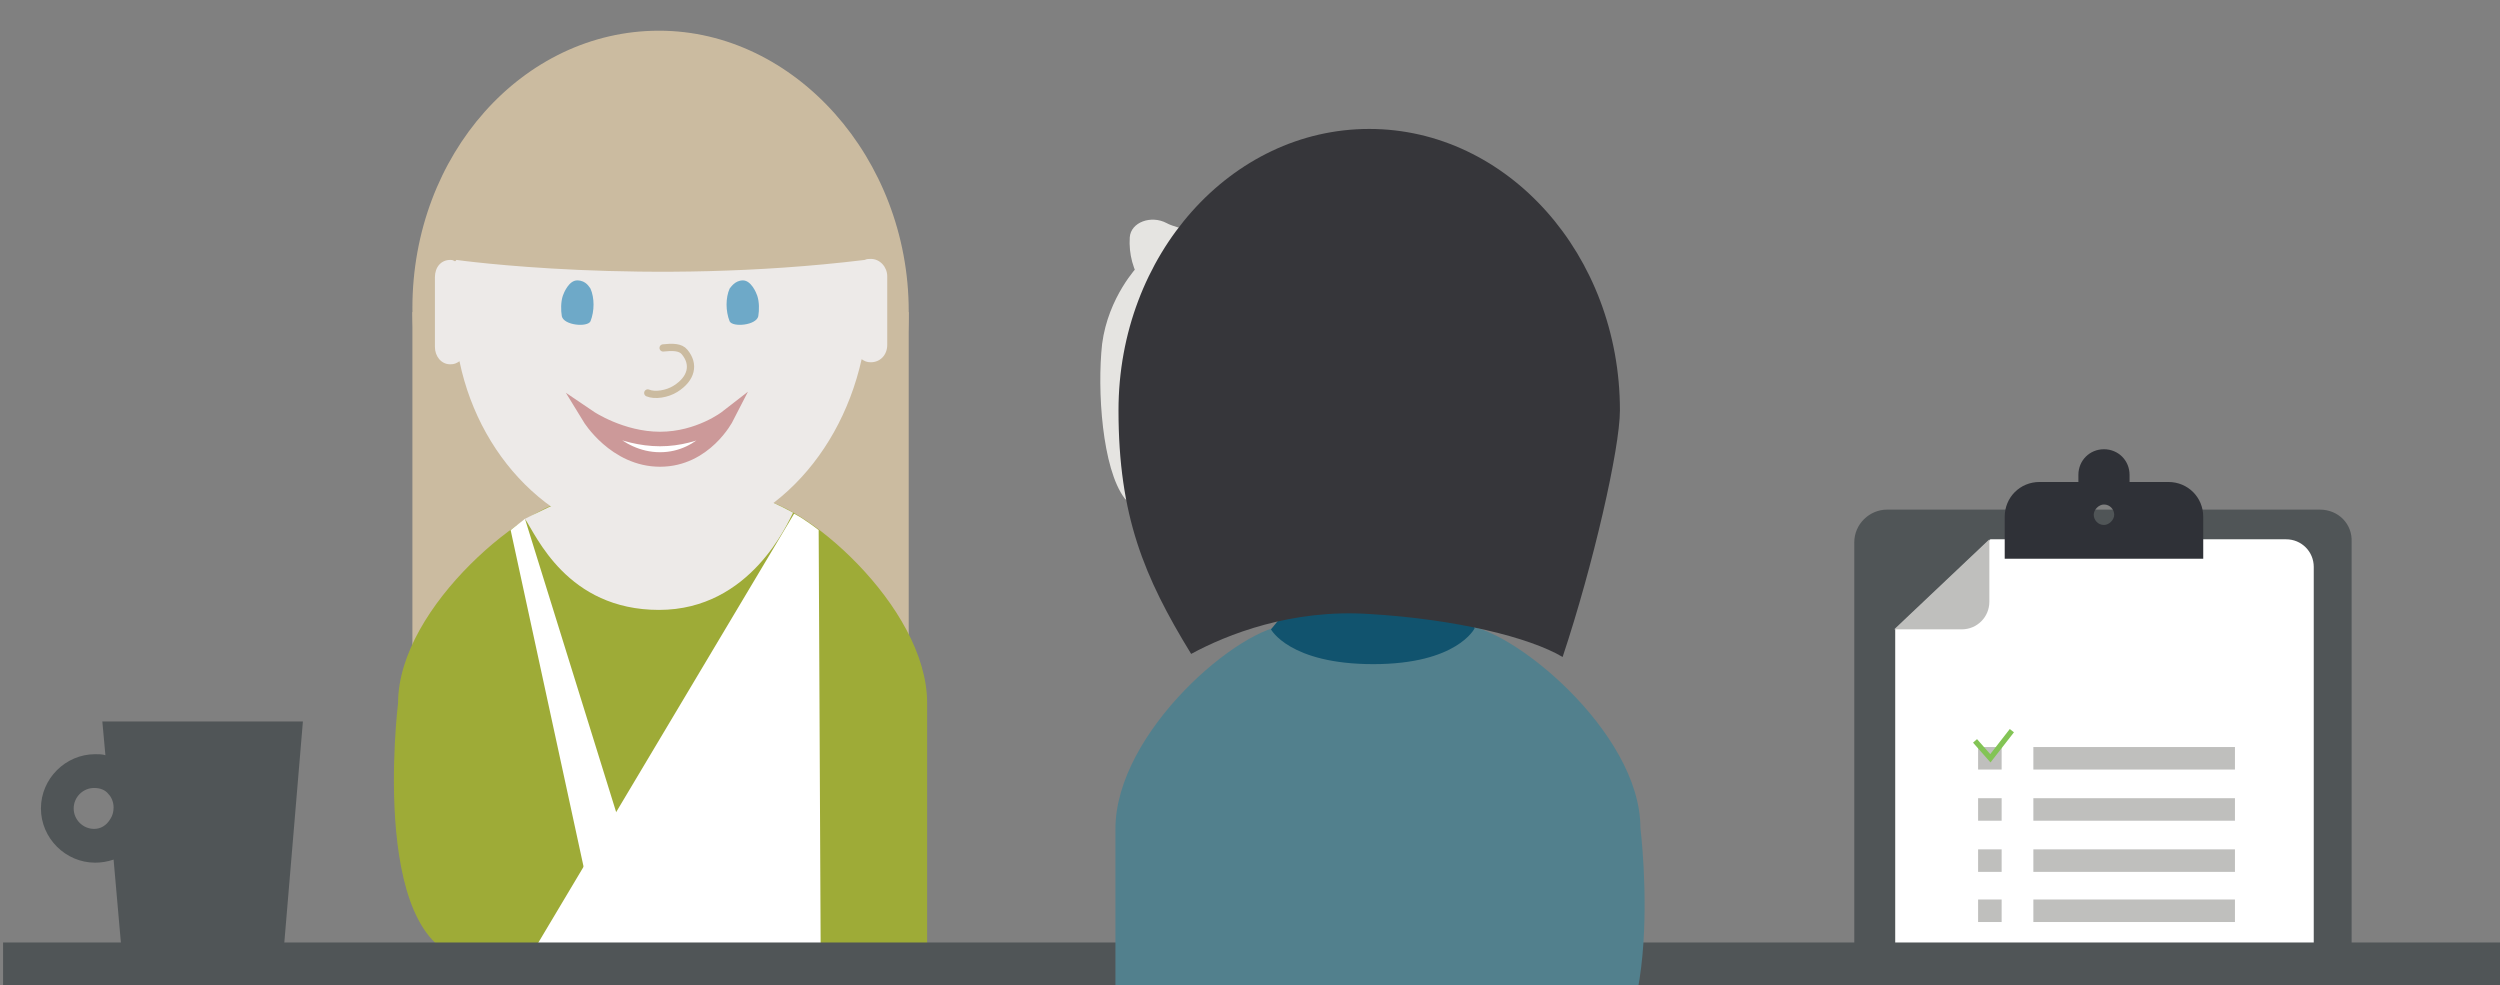 <?xml version="1.0" encoding="utf-8"?>
<!-- Generator: Adobe Illustrator 19.1.0, SVG Export Plug-In . SVG Version: 6.00 Build 0)  -->
<svg version="1.1" id="Layer_1" xmlns="http://www.w3.org/2000/svg" xmlns:xlink="http://www.w3.org/1999/xlink" x="0px" y="0px"
	 width="244.3px" height="96.3px" viewBox="0 0 244.3 96.3" style="enable-background:new 0 0 244.3 96.3;" xml:space="preserve">
<rect x="0" y="0" width="244.3" height="96.3" fill="#808080" stroke="none"/>
<style type="text/css">
	.st0{clip-path:url(#SVGID_2_);}
	.st1{fill:#505557;}
	.st2{fill:#FFFFFF;}
	.st3{fill:#BFBFBD;}
	.st4{fill:none;stroke:#83C455;stroke-width:0.519;stroke-miterlimit:10;}
	.st5{fill:#2F3137;}
	.st6{fill:#E47F68;}
	.st7{fill:#581E57;}
	.st8{fill:#E6E3E1;}
	.st9{fill:#D2232A;}
	.st10{fill:#C52A35;}
	.st11{fill:#814F82;}
	.st12{fill:#364250;}
	.st13{fill:#E9E9E3;}
	.st14{fill:#8E9294;}
	.st15{fill:#CAC8C6;}
	.st16{fill:#A59D96;}
	.st17{fill:none;stroke:#8E9294;stroke-width:1.2;stroke-miterlimit:10;}
	.st18{fill:none;stroke:#8E9294;stroke-width:1.215;stroke-miterlimit:10;}
	.st19{fill:#BCD0CF;}
	.st20{fill:#585B5C;}
	.st21{fill:#BDBDBC;}
	.st22{fill:#52808D;}
	.st23{fill:#36363A;}
	.st24{fill:#7CA9B4;}
	.st25{fill:#561D5B;}
	.st26{fill:#1A293A;}
	.st27{fill:#B19AB3;}
	.st28{fill:#95A947;}
	.st29{fill:#CBBBA0;}
	.st30{fill:#9EAB37;}
	.st31{fill:#EDEAE8;}
	.st32{fill:#6EA9C8;}
	.st33{fill:#FFFFFF;stroke:#CC9999;stroke-width:1.419;stroke-miterlimit:10;}
	.st34{fill:#EDEAE8;stroke:#CBBBA0;stroke-width:0.709;stroke-linecap:round;stroke-miterlimit:10;}
	.st35{fill:#11536E;}
	.st36{fill:#E5E4E1;}
</style>
<g>
	<defs>
		<rect id="SVGID_1_" x="171.1" y="16.6" width="69.4" height="75.6"/>
	</defs>
	<clipPath id="SVGID_2_">
		<use xlink:href="#SVGID_1_"  style="overflow:visible;"/>
	</clipPath>
	<g class="st0">
		<path class="st1" d="M226.7,49.8h-42.3c-1.7,0-3.2,1.4-3.2,3.2v53.4c0,0.3,0.1,0.6,0.1,0.9c0.2,0.5,0.4,0.9,0.8,1.3
			c0.1,0.1,0.1,0.1,0.2,0.2c0.5,0.4,1,0.6,1.7,0.7c0.1,0,0.2,0,0.3,0h42.3c1.7,0,3.2-1.4,3.2-3.2V53
			C229.9,51.2,228.5,49.8,226.7,49.8"/>
		<path class="st2" d="M185.2,61.5v41.1c0,1.5,1.2,2.7,2.7,2.7h35.5c1.5,0,2.7-1.2,2.7-2.7V55.4c0-1.5-1.2-2.7-2.7-2.7h-28.9
			L185.2,61.5z"/>
		<path class="st3" d="M194.4,52.7v6.1c0,1.5-1.2,2.7-2.7,2.7h-6.6L194.4,52.7z"/>
		<rect x="198.7" y="73" class="st3" width="19.7" height="2.2"/>
		<rect x="198.7" y="78" class="st3" width="19.7" height="2.2"/>
		<rect x="198.7" y="83" class="st3" width="19.7" height="2.2"/>
		<rect x="198.7" y="87.9" class="st3" width="19.7" height="2.2"/>
		<rect x="193.3" y="73" class="st3" width="2.3" height="2.2"/>
		<rect x="193.3" y="78" class="st3" width="2.3" height="2.2"/>
		<rect x="193.3" y="83" class="st3" width="2.3" height="2.2"/>
		<rect x="193.3" y="87.9" class="st3" width="2.3" height="2.2"/>
		<polyline class="st4" points="193,72.4 194.5,74.1 196.6,71.4 		"/>
		<path class="st5" d="M211.9,47.1h-3.8v-0.7c0-1.4-1.1-2.5-2.5-2.5c-1.4,0-2.5,1.1-2.5,2.5v0.7h-3.8c-1.9,0-3.4,1.5-3.4,3.4v4.1
			h19.4v-4.1C215.3,48.6,213.8,47.1,211.9,47.1 M205.6,51.3c-0.6,0-1-0.5-1-1s0.5-1,1-1c0.6,0,1,0.5,1,1S206.1,51.3,205.6,51.3"/>
	</g>
</g>
<g>
	<path class="st29" d="M88.8,30.4c0,15-11.1,26.8-24.4,26.8c-13.3,0-24.1-12.1-24.1-27.1C40.3,15.1,51.1,3,64.4,3
		C77.7,3,88.8,15.5,88.8,30.4"/>
	<path class="st29" d="M40.3,30.4v37.9c0,0-0.1-9.9,24.1-9.9c24.2,0-0.7-27.9-0.7-27.9H40.3z"/>
	<path class="st29" d="M88.8,30.4v37.9c0,0-0.1-9.9-24.3-9.9c-24.2,0,0.5-27.9,0.5-27.9H88.8z"/>
	<path class="st30" d="M73.6,48.7H65h-8.5c-4.6,0-17.6,10.5-17.6,20c0,0-3.1,25.1,7.8,25.1s43.9,0,43.9,0V68.7
		C90.6,59.2,78.2,48.7,73.6,48.7"/>
	<path class="st31" d="M72.4,47.9c-0.9,0-7.9,3-7.9,3s-7.7-2.2-8.3-2.3c-0.6-0.1-4.9,2.1-4.9,2.1c1.1,1.6,4.1,8.9,13.1,8.9
		c9,0,12.6-8.6,13.1-9.5c0,0-1.8-1-3-1.4S72.4,47.9,72.4,47.9z"/>
	<path class="st2" d="M77.6,50.2l-26,43.6h28.6l-0.2-42c0,0-0.5-0.4-1.1-0.8C78.2,50.5,77.6,50.2,77.6,50.2z"/>
	<polygon class="st2" points="51.3,50.7 64.7,93.8 59,93.8 49.9,51.8 	"/>
	<ellipse class="st31" cx="55.8" cy="39.1" rx="1.8" ry="1.7"/>
	<ellipse class="st31" cx="72.8" cy="39.1" rx="1.8" ry="1.7"/>
	<g>
		<path class="st31" d="M44.6,25.4c0,0-0.1,0.2-0.2,0.1c-0.2-0.1-0.2-0.1-0.4-0.1c-0.9,0-1.5,0.7-1.5,1.7v6.8c0,0.9,0.6,1.7,1.5,1.7
			c0.4,0,0.6-0.1,0.9-0.3C47,45.4,55,53,64.5,53c9.5,0,17.4-7.6,19.7-17.9c0.3,0.2,0.5,0.3,0.9,0.3c0.9,0,1.6-0.7,1.6-1.7V27
			c0-0.9-0.7-1.7-1.6-1.7c-0.2,0-0.4,0-0.6,0.1C63.1,28,44.6,25.4,44.6,25.4"/>
		<path class="st32" d="M54.9,30.9c-0.1-0.6-0.1-1.4,0.1-2c0.1-0.3,0.6-1.5,1.4-1.5c0.9,0,1.2,0.7,1.3,0.8c0.4,0.9,0.4,2.2,0,3.2
			C57.4,32,55.1,31.8,54.9,30.9z"/>
		<path class="st32" d="M74.1,30.9c0.1-0.6,0.1-1.4-0.1-2c-0.1-0.3-0.6-1.5-1.4-1.5s-1.2,0.7-1.3,0.8c-0.4,0.9-0.4,2.2,0,3.2
			C71.6,32,73.9,31.8,74.1,30.9z"/>
		<path class="st33" d="M71,40.8c0,0-2.1,4.1-6.5,4.1s-6.9-4.1-6.9-4.1s3.1,2.1,6.9,2.1C68.3,42.9,71,40.8,71,40.8z"/>
		<path class="st34" d="M64.8,34c0.9-0.1,1.7-0.1,2.1,0.4c1,1.2,0.7,2.6-0.9,3.6c-0.8,0.5-2,0.7-2.7,0.4"/>
	</g>
</g>
<rect x="0.3" y="92.1" class="st1" width="244.3" height="4.5"/>
<path class="st1" d="M9.3,73.7c-2.9,0-5.3,2.4-5.3,5.3c0,2.9,2.4,5.3,5.3,5.3c0.6,0,1.2-0.1,1.8-0.3l0.8,9.1h15.8l1.9-22.6H10
	l0.3,3.3C10,73.7,9.7,73.7,9.3,73.7 M9.2,81c-1.1,0-2-0.9-2-2c0-1.1,0.9-2,2-2c0.6,0,1.1,0.2,1.4,0.6c0.3,0.3,0.5,0.8,0.5,1.3
	c0,0.4-0.1,0.8-0.3,1.1C10.4,80.7,9.8,81,9.2,81"/>
<g>
	<path class="st22" d="M125.9,61.1h8.5h8.5c4.6,0,17.4,10.4,17.4,19.8c0,0,3.1,24.9-7.7,24.9s-43.6,0-43.6,0V81
		C109,71.5,121.3,61.1,125.9,61.1"/>
	<g>
		<path class="st2" d="M131.6,61.6c-3.5-6.2-1.6-10-0.4-11l1.5-0.6c-2.3,2.5-2.7,6.7,0,11.1L131.6,61.6z"/>
		<path class="st35" d="M126,59.3l-1.8,2.2c0,0,1.8,3.4,10,3.4c8.2,0,9.9-3.5,9.9-3.5l-0.8-2.1c0,0-3.9-0.9-9.1-0.9
			C129,58.4,126,59.3,126,59.3z"/>
		<g>
			<path class="st36" d="M111.7,27.9c-1-1.5-1.4-3.1-1.3-4.7c0.1-1.5,2.1-2.2,3.6-1.4c0.5,0.3,2.1,0.7,2.1,0.7"/>
			<path class="st36" d="M111.2,26c0,0-2.9,3-3.5,7.6c-0.5,4.5,0,12.2,2.2,15.1c2.2,2.9,24.2-17.6,24.2-17.6L111.2,26z"/>
			<g>
				<g>
					<path class="st23" d="M109.3,40.1c0,10.3,2.5,16.3,7.1,23.8c3.5-1.9,9.8-4.4,17.4-3.9c8.5,0.5,15.7,2.3,18.9,4.2
						c3-9,5.6-20.4,5.6-24.1c0-15.2-11-27.5-24.5-27.5S109.3,24.9,109.3,40.1"/>
				</g>
			</g>
		</g>
	</g>
</g>
</svg>
